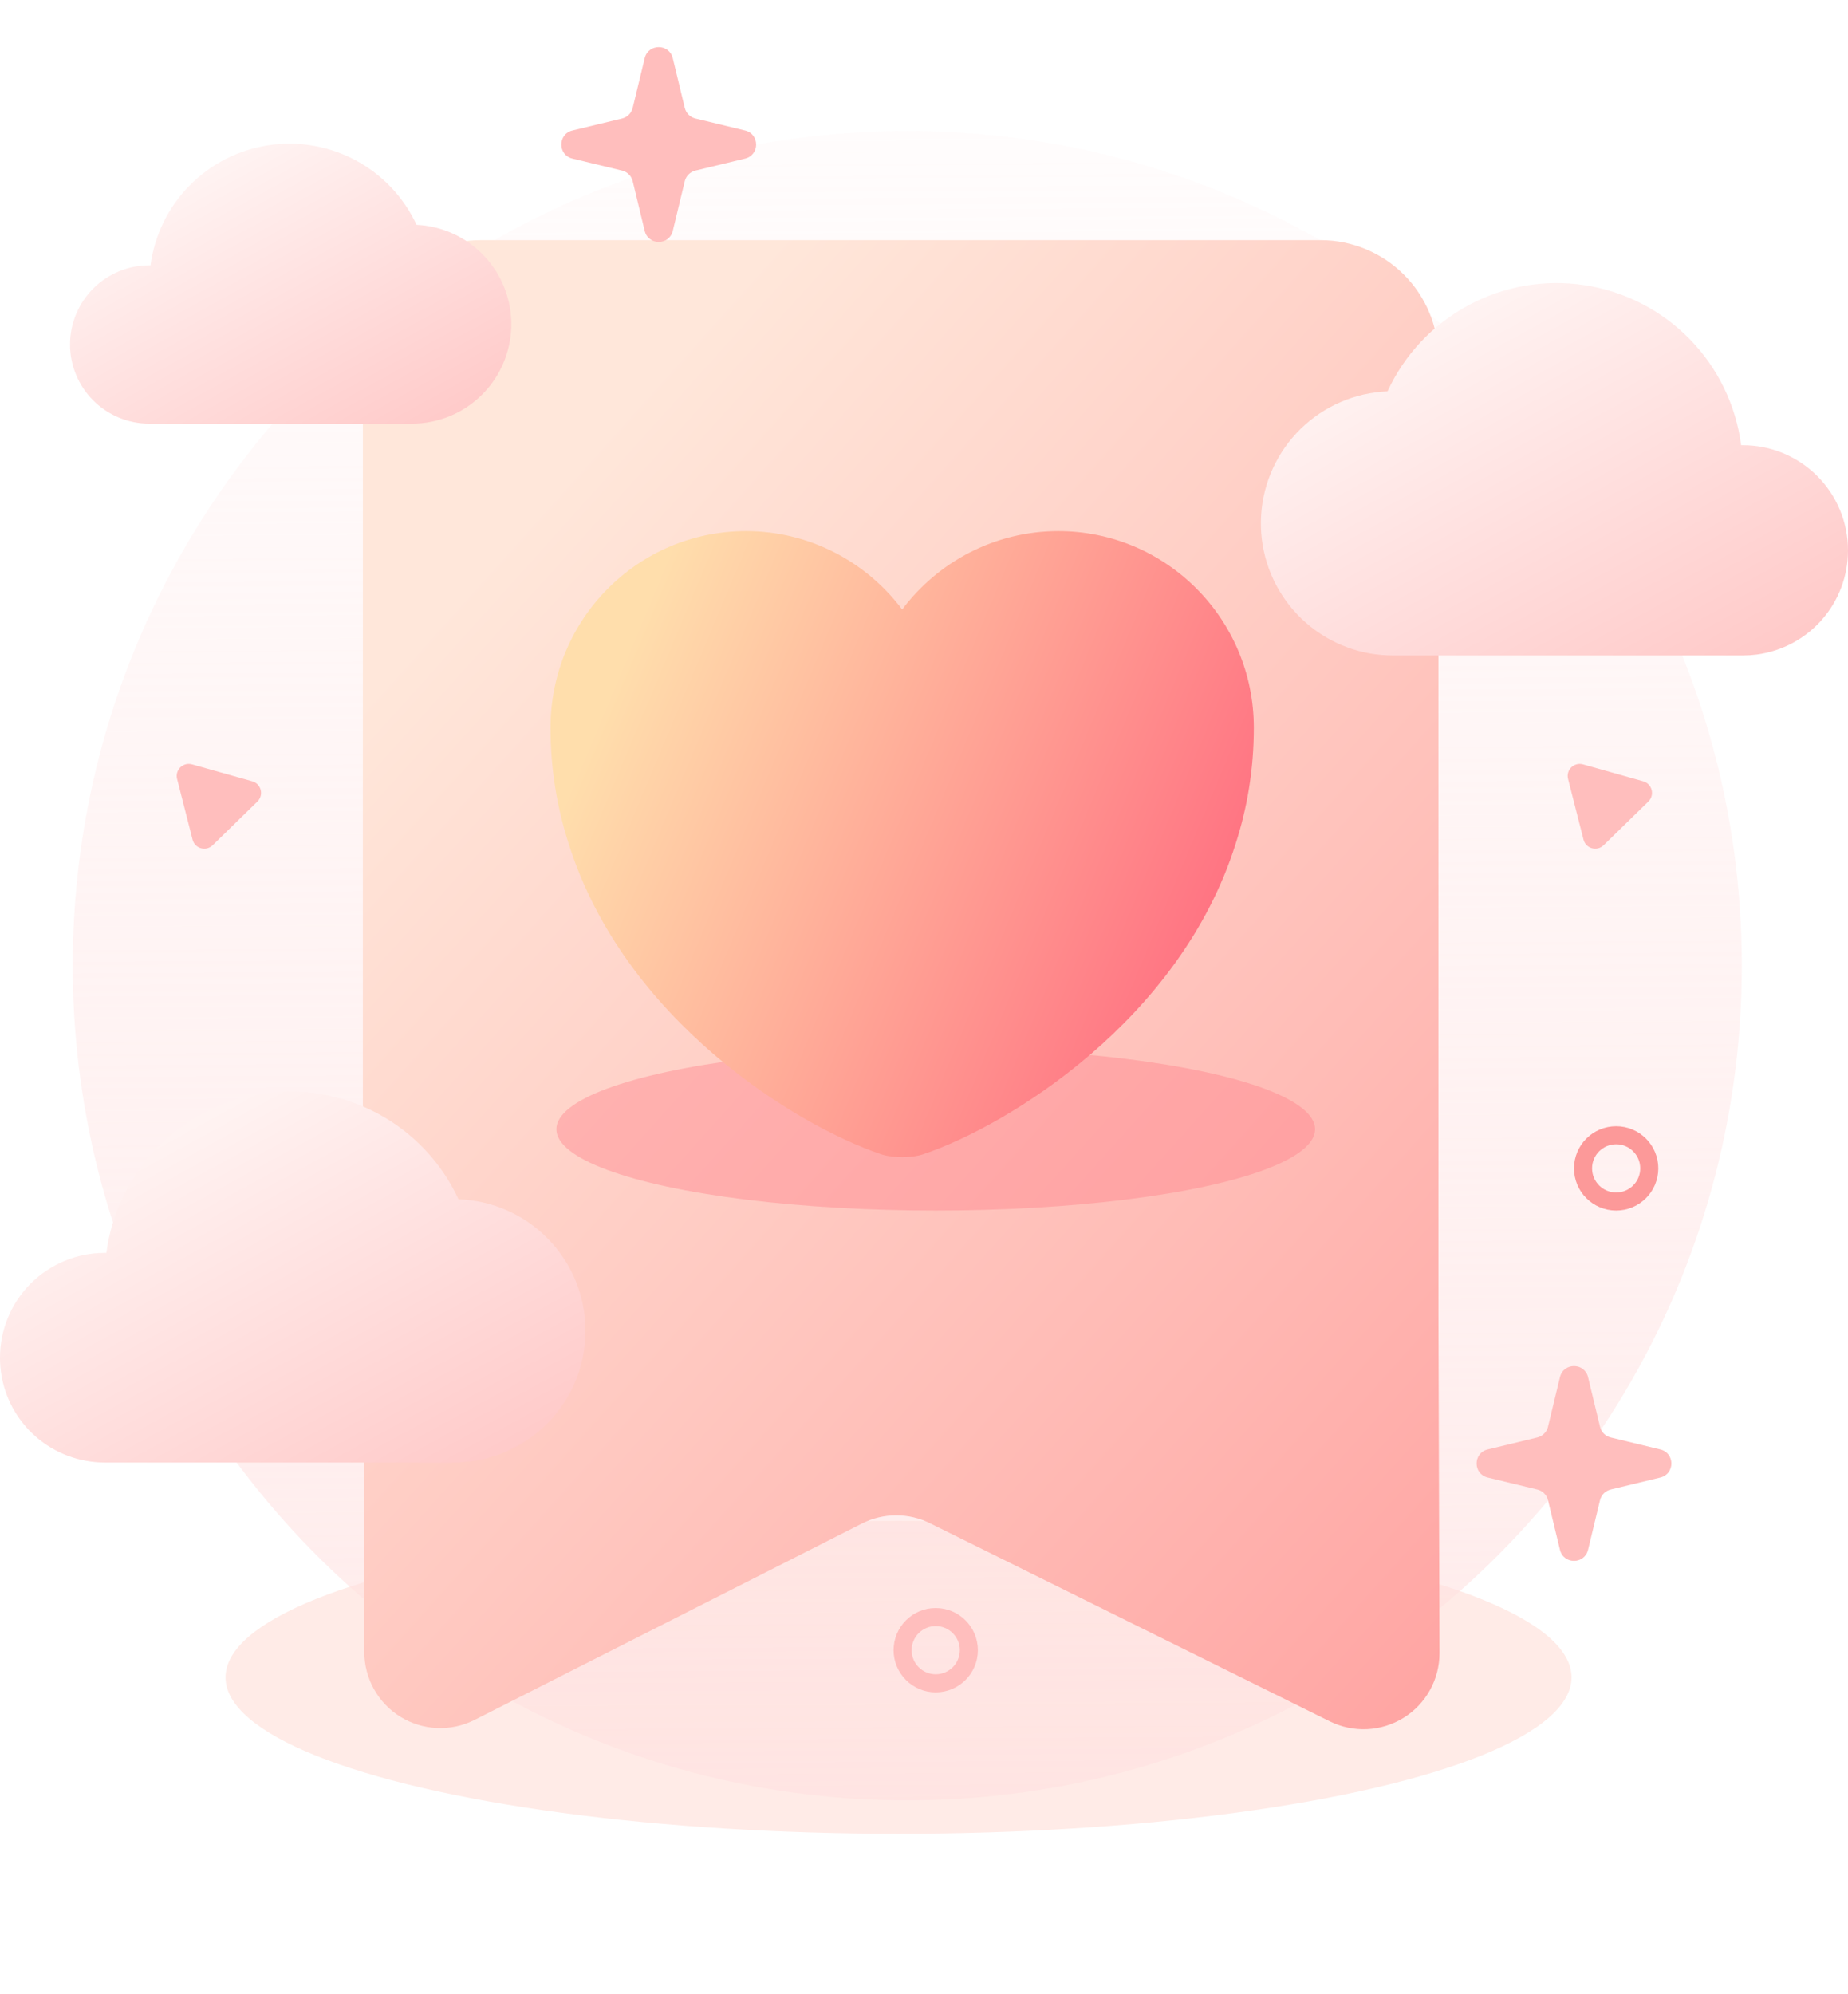 <svg width="254" height="274" viewBox="0 0 254 274" fill="none" xmlns="http://www.w3.org/2000/svg">
<g filter="url(#filter0_f_57_1544)">
<ellipse cx="123.5" cy="230.5" rx="92.5" ry="21.5" fill="#FFEBE7"/>
</g>
<path d="M124.701 247.402C188.049 247.402 239.402 196.049 239.402 132.701C239.402 69.353 188.049 18 124.701 18C61.353 18 10 69.353 10 132.701C10 196.049 61.353 247.402 124.701 247.402Z" fill="url(#paint0_linear_57_1544)"/>
<path d="M181.577 33H66.08C61.782 33 57.66 34.707 54.622 37.746C51.583 40.785 49.876 44.906 49.876 49.204V180.815H50.074V227.032C50.074 228.816 50.531 230.571 51.402 232.129C52.273 233.686 53.528 234.995 55.048 235.929C56.569 236.864 58.303 237.393 60.086 237.466C61.869 237.54 63.641 237.155 65.233 236.349L118.508 209.343C119.959 208.615 121.561 208.236 123.185 208.236C124.808 208.236 126.41 208.615 127.861 209.343L182.774 236.547C184.367 237.336 186.136 237.706 187.912 237.621C189.687 237.535 191.412 236.998 192.922 236.059C194.432 235.121 195.678 233.812 196.541 232.258C197.404 230.703 197.855 228.954 197.853 227.176L197.709 180.815V49.159C197.697 44.882 195.994 40.782 192.972 37.755C189.95 34.728 185.854 33.019 181.577 33V33Z" fill="url(#paint1_linear_57_1544)"/>
<path d="M254 75.625C254.004 79.128 252.734 82.512 250.426 85.148C248.118 87.783 244.931 89.489 241.459 89.948C240.824 90.029 240.185 90.07 239.545 90.072H191.487C190.445 90.07 189.404 89.984 188.375 89.816C183.958 89.053 179.978 86.684 177.203 83.164C174.428 79.644 173.052 75.221 173.342 70.748C173.632 66.274 175.566 62.066 178.772 58.933C181.979 55.801 186.23 53.964 190.709 53.778C193.031 48.738 196.928 44.589 201.814 41.957C206.699 39.326 212.308 38.354 217.794 39.19C223.28 40.025 228.346 42.621 232.227 46.587C236.109 50.554 238.595 55.674 239.311 61.177H239.529C241.428 61.174 243.31 61.546 245.065 62.27C246.821 62.995 248.416 64.059 249.76 65.4C251.104 66.742 252.171 68.336 252.898 70.091C253.626 71.845 254 73.725 254 75.625Z" fill="url(#paint2_linear_57_1544)"/>
<path d="M9.625 47.328C9.625 50.217 10.773 52.987 12.815 55.03C14.858 57.073 17.628 58.22 20.517 58.22H56.679C60.242 58.201 63.657 56.792 66.196 54.293C68.735 51.793 70.198 48.401 70.273 44.839C70.348 41.276 69.029 37.826 66.598 35.222C64.166 32.617 60.814 31.066 57.255 30.897C55.499 27.116 52.565 24.006 48.892 22.035C45.219 20.064 41.006 19.337 36.885 19.964C32.764 20.591 28.958 22.538 26.037 25.512C23.117 28.486 21.24 32.328 20.688 36.459H20.525C17.639 36.457 14.87 37.601 12.826 39.639C10.783 41.676 9.631 44.442 9.625 47.328V47.328Z" fill="url(#paint3_linear_57_1544)"/>
<g filter="url(#filter1_f_57_1544)">
<ellipse cx="128.612" cy="155.179" rx="52.14" ry="11.173" fill="#FF7C86" fill-opacity="0.39"/>
</g>
<path d="M145.46 72.984C136.712 72.984 128.882 77.237 124 83.762C119.118 77.237 111.288 72.984 102.54 72.984C87.702 72.984 75.667 85.067 75.667 100.002C75.667 105.754 76.585 111.07 78.18 116C85.817 140.167 109.355 154.619 121.003 158.582C122.647 159.162 125.353 159.162 126.997 158.582C138.645 154.619 162.183 140.167 169.82 116C171.415 111.07 172.333 105.754 172.333 100.002C172.333 85.067 160.298 72.984 145.46 72.984Z" fill="url(#paint4_linear_57_1544)"/>
<path d="M1.89262e-05 186.589C-0.002 190.077 1.265 193.447 3.564 196.071C5.862 198.694 9.037 200.393 12.495 200.85C13.124 200.937 13.758 200.981 14.393 200.982H62.241C63.283 200.98 64.324 200.895 65.353 200.725C69.776 199.989 73.769 197.635 76.555 194.122C79.342 190.608 80.724 186.184 80.433 181.709C80.142 177.234 78.199 173.027 74.981 169.903C71.764 166.779 67.5 164.962 63.019 164.805C60.704 159.789 56.822 155.661 51.958 153.043C47.093 150.425 41.51 149.459 36.048 150.29C30.587 151.122 25.544 153.705 21.679 157.652C17.814 161.599 15.336 166.695 14.619 172.172H14.393C12.501 172.172 10.627 172.545 8.88 173.27C7.132 173.995 5.544 175.057 4.207 176.396C2.871 177.735 1.811 179.325 1.089 181.074C0.367 182.823 -0.003 184.697 1.89262e-05 186.589V186.589Z" fill="url(#paint5_linear_57_1544)"/>
<path d="M215.523 107.046C215.208 105.811 216.348 104.699 217.575 105.043L225.855 107.37C227.082 107.715 227.475 109.258 226.563 110.148L220.408 116.156C219.496 117.046 217.963 116.615 217.648 115.38L215.523 107.046Z" fill="#FFBEBD"/>
<path d="M24.342 107.046C24.027 105.811 25.167 104.699 26.394 105.043L34.674 107.37C35.901 107.715 36.294 109.258 35.382 110.148L29.227 116.156C28.315 117.046 26.782 116.615 26.467 115.38L24.342 107.046Z" fill="#FFBEBD"/>
<path d="M88.611 7.999C89.1 5.972 91.983 5.972 92.472 7.999L94.119 14.821C94.294 15.545 94.86 16.11 95.584 16.285L102.406 17.932C104.433 18.421 104.433 21.305 102.406 21.794L95.584 23.441C94.86 23.615 94.294 24.181 94.119 24.905L92.472 31.727C91.983 33.754 89.1 33.754 88.611 31.727L86.964 24.905C86.789 24.181 86.224 23.615 85.499 23.441L78.677 21.794C76.65 21.305 76.65 18.421 78.677 17.932L85.499 16.285C86.224 16.11 86.789 15.545 86.964 14.821L88.611 7.999Z" fill="#FFBEBD"/>
<path d="M133.164 226.768C133.164 229.282 131.126 231.32 128.612 231.32C126.098 231.32 124.061 229.282 124.061 226.768C124.061 224.254 126.098 222.217 128.612 222.217C131.126 222.217 133.164 224.254 133.164 226.768Z" stroke="#FFBEBD" stroke-width="2.483"/>
<path d="M214.41 189.248C214.899 187.221 217.782 187.221 218.271 189.248L219.918 196.07C220.093 196.794 220.658 197.36 221.383 197.535L228.205 199.182C230.232 199.671 230.232 202.554 228.205 203.043L221.383 204.69C220.658 204.865 220.093 205.43 219.918 206.155L218.271 212.977C217.782 215.004 214.899 215.004 214.41 212.977L212.763 206.155C212.588 205.43 212.022 204.865 211.298 204.69L204.476 203.043C202.449 202.554 202.449 199.671 204.476 199.182L211.298 197.535C212.022 197.36 212.588 196.794 212.763 196.07L214.41 189.248Z" fill="#FFBEBD"/>
<circle cx="222.134" cy="160.559" r="4.552" stroke="#FC9999" stroke-width="2.483"/>
<defs>
<filter id="filter0_f_57_1544" x="9.227" y="187.227" width="228.546" height="86.546" filterUnits="userSpaceOnUse" color-interpolation-filters="sRGB">
<feFlood flood-opacity="0" result="BackgroundImageFix"/>
<feBlend mode="normal" in="SourceGraphic" in2="BackgroundImageFix" result="shape"/>
<feGaussianBlur stdDeviation="10.886" result="effect1_foregroundBlur_57_1544"/>
</filter>
<filter id="filter1_f_57_1544" x="55.782" y="123.316" width="145.662" height="63.727" filterUnits="userSpaceOnUse" color-interpolation-filters="sRGB">
<feFlood flood-opacity="0" result="BackgroundImageFix"/>
<feBlend mode="normal" in="SourceGraphic" in2="BackgroundImageFix" result="shape"/>
<feGaussianBlur stdDeviation="10.345" result="effect1_foregroundBlur_57_1544"/>
</filter>
<linearGradient id="paint0_linear_57_1544" x1="123.817" y1="-19.349" x2="126.167" y2="383.463" gradientUnits="userSpaceOnUse">
<stop stop-color="#FFE1E1" stop-opacity="0"/>
<stop offset="1" stop-color="#FFE1E0"/>
</linearGradient>
<linearGradient id="paint1_linear_57_1544" x1="233.854" y1="248.172" x2="56.447" y2="88.769" gradientUnits="userSpaceOnUse">
<stop stop-color="#FF9999"/>
<stop offset="1" stop-color="#FFE7DA"/>
</linearGradient>
<linearGradient id="paint2_linear_57_1544" x1="238.686" y1="112.143" x2="198.547" y2="38.898" gradientUnits="userSpaceOnUse">
<stop stop-color="#FFBEBD"/>
<stop offset="1" stop-color="#FFF6F5"/>
</linearGradient>
<linearGradient id="paint3_linear_57_1544" x1="58.766" y1="74.814" x2="28.582" y2="19.753" gradientUnits="userSpaceOnUse">
<stop stop-color="#FFBEBD"/>
<stop offset="1" stop-color="#FFF6F5"/>
</linearGradient>
<linearGradient id="paint4_linear_57_1544" x1="83.466" y1="96.065" x2="253.12" y2="167.157" gradientUnits="userSpaceOnUse">
<stop stop-color="#FFDEAC"/>
<stop offset="0.704" stop-color="#FF426F"/>
</linearGradient>
<linearGradient id="paint5_linear_57_1544" x1="65.2" y1="222.969" x2="25.232" y2="149.967" gradientUnits="userSpaceOnUse">
<stop stop-color="#FFBEBD"/>
<stop offset="1" stop-color="#FFF6F5"/>
</linearGradient>
</defs>
</svg>
